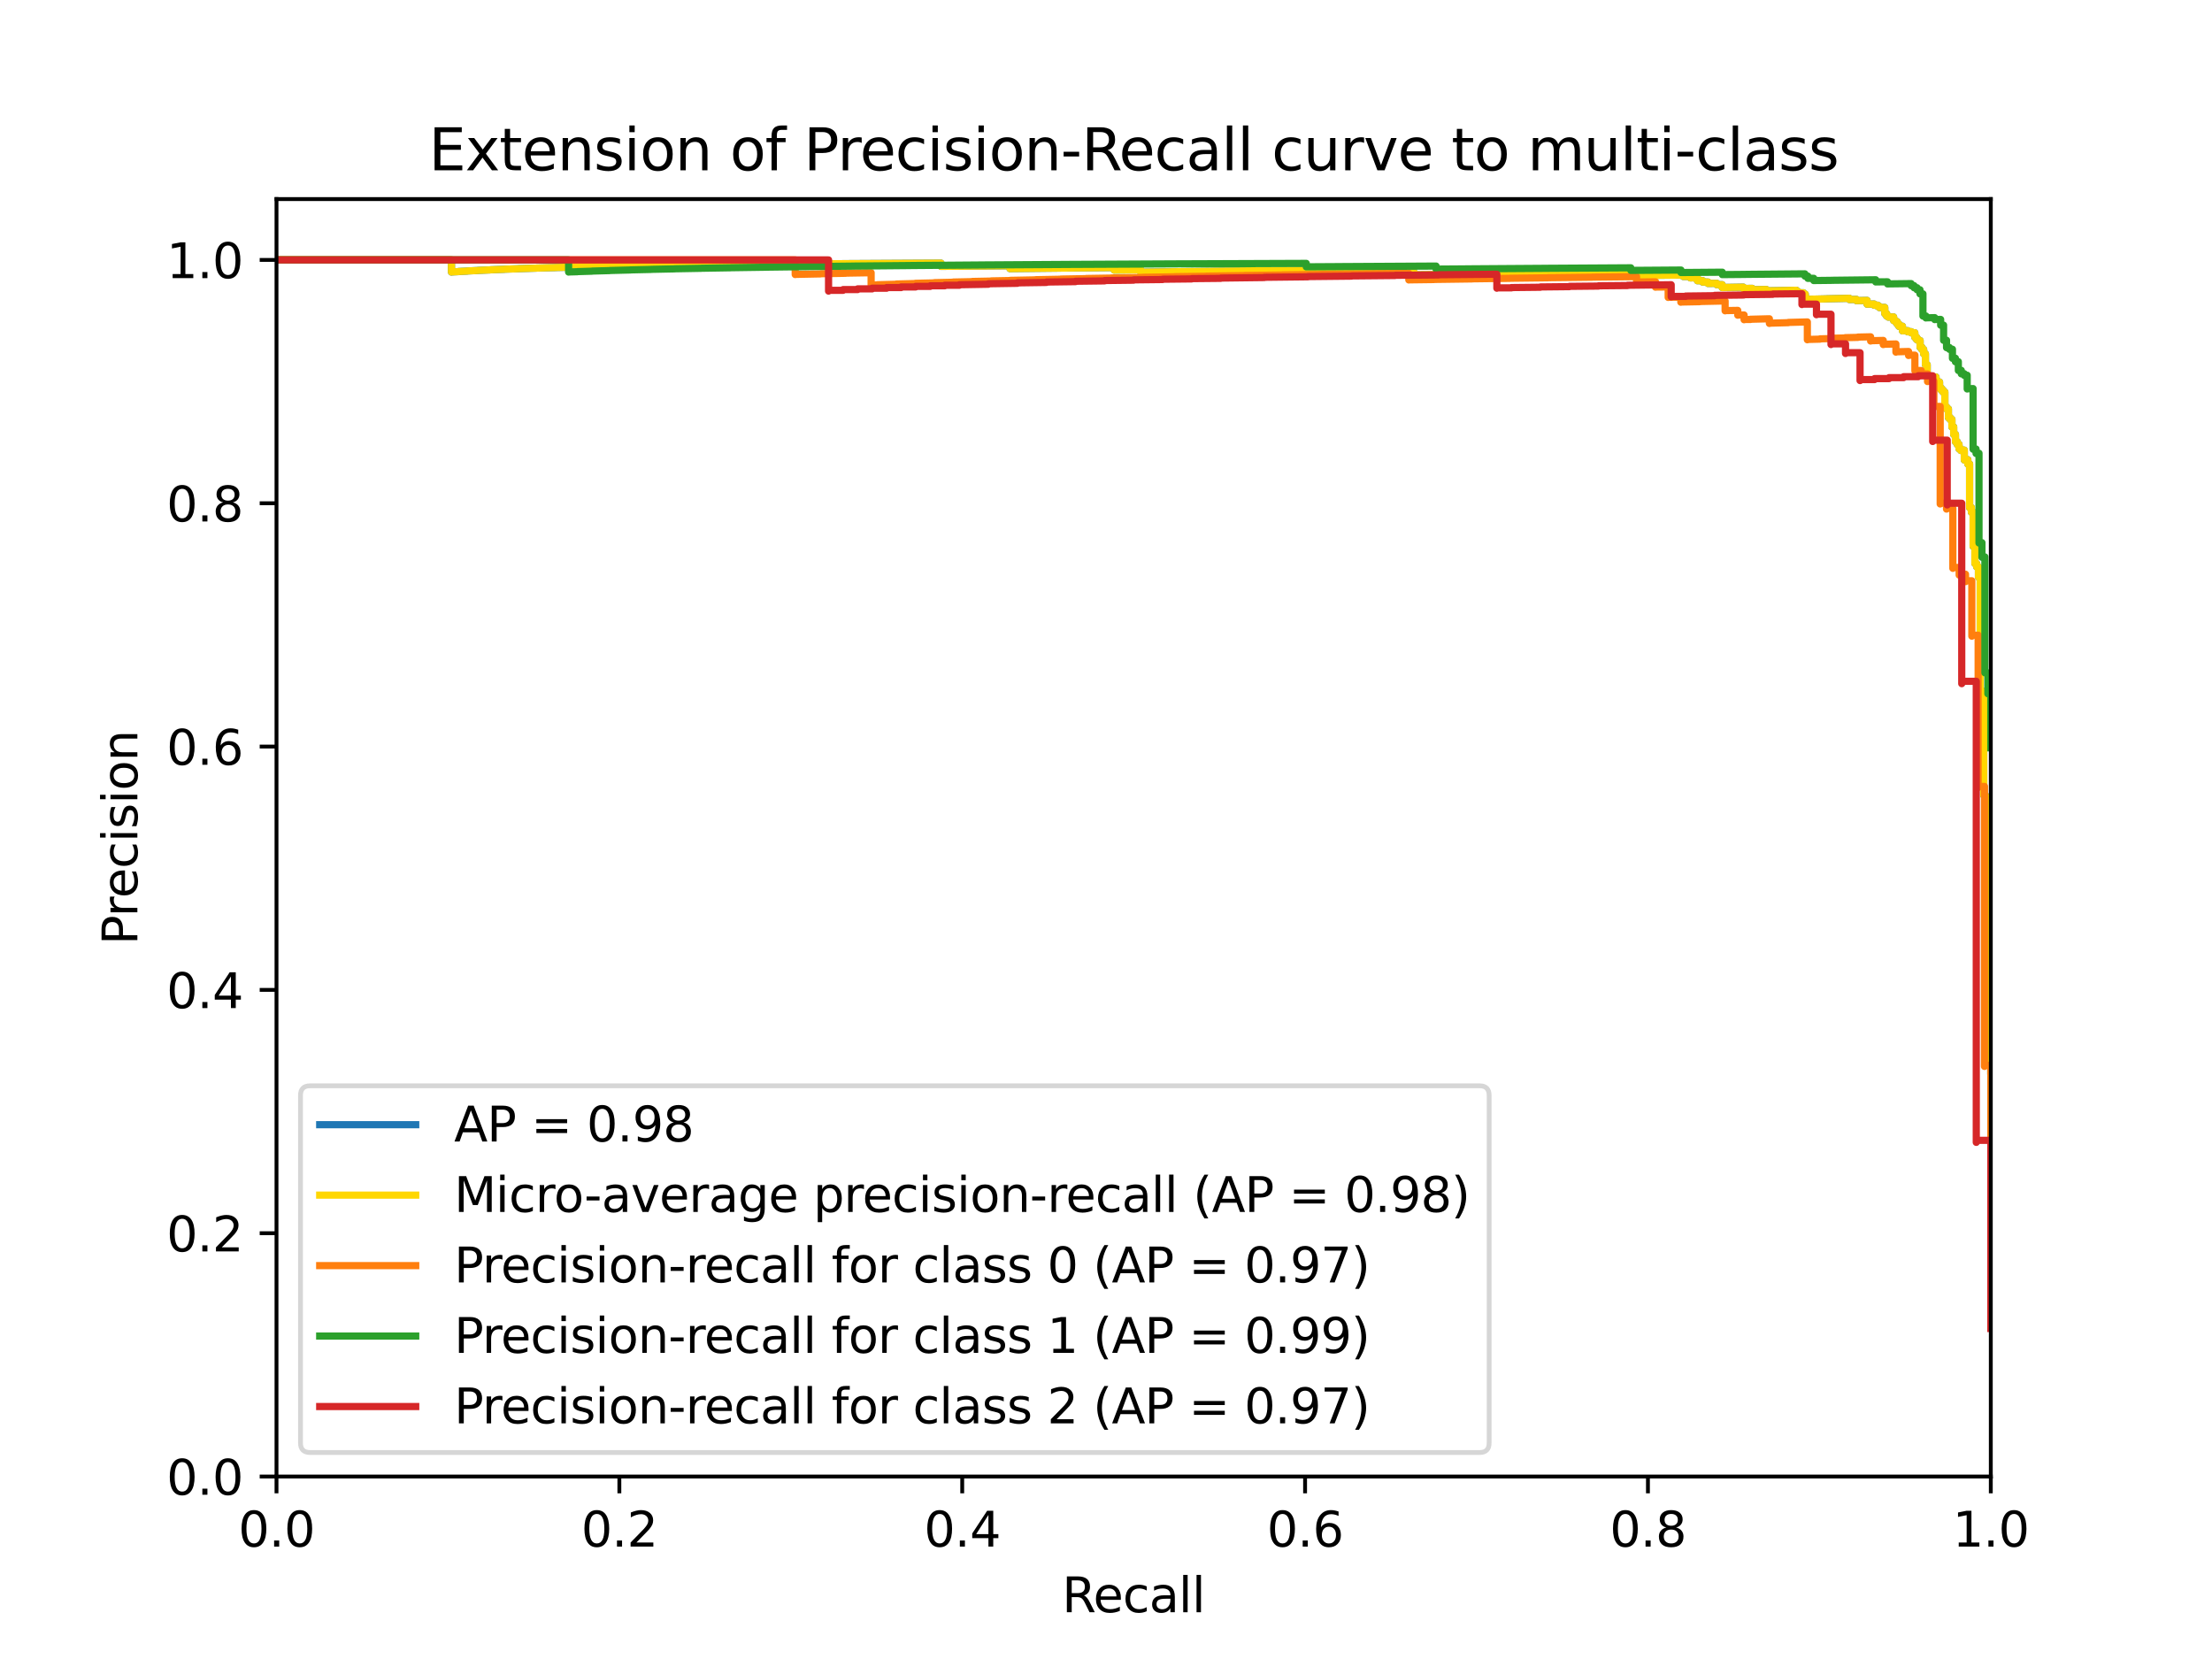 <?xml version="1.0" encoding="utf-8" standalone="no"?>
<!DOCTYPE svg PUBLIC "-//W3C//DTD SVG 1.1//EN"
  "http://www.w3.org/Graphics/SVG/1.1/DTD/svg11.dtd">
<svg xmlns:xlink="http://www.w3.org/1999/xlink" width="460.8pt" height="345.6pt" viewBox="0 0 460.8 345.6" xmlns="http://www.w3.org/2000/svg" version="1.1">
 <defs>
  <style type="text/css">*{stroke-linejoin: round; stroke-linecap: butt}</style>
 </defs>
 <g id="figure_1">
  <g id="patch_1">
   <path d="M 0 345.6 
L 460.8 345.6 
L 460.8 0 
L 0 0 
z
" style="fill: #ffffff"/>
  </g>
  <g id="axes_1">
   <g id="patch_2">
    <path d="M 57.6 307.584 
L 414.72 307.584 
L 414.72 41.472 
L 57.6 41.472 
z
" style="fill: #ffffff"/>
   </g>
   <g id="matplotlib.axis_1">
    <g id="xtick_1">
     <g id="line2d_1">
      <defs>
       <path id="mebcbae3fcf" d="M 0 0 
L 0 3.5 
" style="stroke: #000000; stroke-width: 0.8"/>
      </defs>
      <g>
       <use xlink:href="#mebcbae3fcf" x="57.6" y="307.584" style="stroke: #000000; stroke-width: 0.8"/>
      </g>
     </g>
     <g id="text_1">
      <!-- 0.0 -->
      <g transform="translate(49.648 322.182) scale(0.1 -0.1)">
       <defs>
        <path id="DejaVuSans-30" d="M 2034 4250 
Q 1547 4250 1301 3770 
Q 1056 3291 1056 2328 
Q 1056 1369 1301 889 
Q 1547 409 2034 409 
Q 2525 409 2770 889 
Q 3016 1369 3016 2328 
Q 3016 3291 2770 3770 
Q 2525 4250 2034 4250 
z
M 2034 4750 
Q 2819 4750 3233 4129 
Q 3647 3509 3647 2328 
Q 3647 1150 3233 529 
Q 2819 -91 2034 -91 
Q 1250 -91 836 529 
Q 422 1150 422 2328 
Q 422 3509 836 4129 
Q 1250 4750 2034 4750 
z
" transform="scale(0.016)"/>
        <path id="DejaVuSans-2e" d="M 684 794 
L 1344 794 
L 1344 0 
L 684 0 
L 684 794 
z
" transform="scale(0.016)"/>
       </defs>
       <use xlink:href="#DejaVuSans-30"/>
       <use xlink:href="#DejaVuSans-2e" x="63.623"/>
       <use xlink:href="#DejaVuSans-30" x="95.41"/>
      </g>
     </g>
    </g>
    <g id="xtick_2">
     <g id="line2d_2">
      <g>
       <use xlink:href="#mebcbae3fcf" x="129.024" y="307.584" style="stroke: #000000; stroke-width: 0.8"/>
      </g>
     </g>
     <g id="text_2">
      <!-- 0.2 -->
      <g transform="translate(121.072 322.182) scale(0.1 -0.1)">
       <defs>
        <path id="DejaVuSans-32" d="M 1228 531 
L 3431 531 
L 3431 0 
L 469 0 
L 469 531 
Q 828 903 1448 1529 
Q 2069 2156 2228 2338 
Q 2531 2678 2651 2914 
Q 2772 3150 2772 3378 
Q 2772 3750 2511 3984 
Q 2250 4219 1831 4219 
Q 1534 4219 1204 4116 
Q 875 4013 500 3803 
L 500 4441 
Q 881 4594 1212 4672 
Q 1544 4750 1819 4750 
Q 2544 4750 2975 4387 
Q 3406 4025 3406 3419 
Q 3406 3131 3298 2873 
Q 3191 2616 2906 2266 
Q 2828 2175 2409 1742 
Q 1991 1309 1228 531 
z
" transform="scale(0.016)"/>
       </defs>
       <use xlink:href="#DejaVuSans-30"/>
       <use xlink:href="#DejaVuSans-2e" x="63.623"/>
       <use xlink:href="#DejaVuSans-32" x="95.41"/>
      </g>
     </g>
    </g>
    <g id="xtick_3">
     <g id="line2d_3">
      <g>
       <use xlink:href="#mebcbae3fcf" x="200.448" y="307.584" style="stroke: #000000; stroke-width: 0.8"/>
      </g>
     </g>
     <g id="text_3">
      <!-- 0.4 -->
      <g transform="translate(192.496 322.182) scale(0.1 -0.1)">
       <defs>
        <path id="DejaVuSans-34" d="M 2419 4116 
L 825 1625 
L 2419 1625 
L 2419 4116 
z
M 2253 4666 
L 3047 4666 
L 3047 1625 
L 3713 1625 
L 3713 1100 
L 3047 1100 
L 3047 0 
L 2419 0 
L 2419 1100 
L 313 1100 
L 313 1709 
L 2253 4666 
z
" transform="scale(0.016)"/>
       </defs>
       <use xlink:href="#DejaVuSans-30"/>
       <use xlink:href="#DejaVuSans-2e" x="63.623"/>
       <use xlink:href="#DejaVuSans-34" x="95.41"/>
      </g>
     </g>
    </g>
    <g id="xtick_4">
     <g id="line2d_4">
      <g>
       <use xlink:href="#mebcbae3fcf" x="271.872" y="307.584" style="stroke: #000000; stroke-width: 0.8"/>
      </g>
     </g>
     <g id="text_4">
      <!-- 0.6 -->
      <g transform="translate(263.92 322.182) scale(0.1 -0.1)">
       <defs>
        <path id="DejaVuSans-36" d="M 2113 2584 
Q 1688 2584 1439 2293 
Q 1191 2003 1191 1497 
Q 1191 994 1439 701 
Q 1688 409 2113 409 
Q 2538 409 2786 701 
Q 3034 994 3034 1497 
Q 3034 2003 2786 2293 
Q 2538 2584 2113 2584 
z
M 3366 4563 
L 3366 3988 
Q 3128 4100 2886 4159 
Q 2644 4219 2406 4219 
Q 1781 4219 1451 3797 
Q 1122 3375 1075 2522 
Q 1259 2794 1537 2939 
Q 1816 3084 2150 3084 
Q 2853 3084 3261 2657 
Q 3669 2231 3669 1497 
Q 3669 778 3244 343 
Q 2819 -91 2113 -91 
Q 1303 -91 875 529 
Q 447 1150 447 2328 
Q 447 3434 972 4092 
Q 1497 4750 2381 4750 
Q 2619 4750 2861 4703 
Q 3103 4656 3366 4563 
z
" transform="scale(0.016)"/>
       </defs>
       <use xlink:href="#DejaVuSans-30"/>
       <use xlink:href="#DejaVuSans-2e" x="63.623"/>
       <use xlink:href="#DejaVuSans-36" x="95.41"/>
      </g>
     </g>
    </g>
    <g id="xtick_5">
     <g id="line2d_5">
      <g>
       <use xlink:href="#mebcbae3fcf" x="343.296" y="307.584" style="stroke: #000000; stroke-width: 0.8"/>
      </g>
     </g>
     <g id="text_5">
      <!-- 0.8 -->
      <g transform="translate(335.344 322.182) scale(0.1 -0.1)">
       <defs>
        <path id="DejaVuSans-38" d="M 2034 2216 
Q 1584 2216 1326 1975 
Q 1069 1734 1069 1313 
Q 1069 891 1326 650 
Q 1584 409 2034 409 
Q 2484 409 2743 651 
Q 3003 894 3003 1313 
Q 3003 1734 2745 1975 
Q 2488 2216 2034 2216 
z
M 1403 2484 
Q 997 2584 770 2862 
Q 544 3141 544 3541 
Q 544 4100 942 4425 
Q 1341 4750 2034 4750 
Q 2731 4750 3128 4425 
Q 3525 4100 3525 3541 
Q 3525 3141 3298 2862 
Q 3072 2584 2669 2484 
Q 3125 2378 3379 2068 
Q 3634 1759 3634 1313 
Q 3634 634 3220 271 
Q 2806 -91 2034 -91 
Q 1263 -91 848 271 
Q 434 634 434 1313 
Q 434 1759 690 2068 
Q 947 2378 1403 2484 
z
M 1172 3481 
Q 1172 3119 1398 2916 
Q 1625 2713 2034 2713 
Q 2441 2713 2670 2916 
Q 2900 3119 2900 3481 
Q 2900 3844 2670 4047 
Q 2441 4250 2034 4250 
Q 1625 4250 1398 4047 
Q 1172 3844 1172 3481 
z
" transform="scale(0.016)"/>
       </defs>
       <use xlink:href="#DejaVuSans-30"/>
       <use xlink:href="#DejaVuSans-2e" x="63.623"/>
       <use xlink:href="#DejaVuSans-38" x="95.41"/>
      </g>
     </g>
    </g>
    <g id="xtick_6">
     <g id="line2d_6">
      <g>
       <use xlink:href="#mebcbae3fcf" x="414.72" y="307.584" style="stroke: #000000; stroke-width: 0.8"/>
      </g>
     </g>
     <g id="text_6">
      <!-- 1.0 -->
      <g transform="translate(406.768 322.182) scale(0.1 -0.1)">
       <defs>
        <path id="DejaVuSans-31" d="M 794 531 
L 1825 531 
L 1825 4091 
L 703 3866 
L 703 4441 
L 1819 4666 
L 2450 4666 
L 2450 531 
L 3481 531 
L 3481 0 
L 794 0 
L 794 531 
z
" transform="scale(0.016)"/>
       </defs>
       <use xlink:href="#DejaVuSans-31"/>
       <use xlink:href="#DejaVuSans-2e" x="63.623"/>
       <use xlink:href="#DejaVuSans-30" x="95.41"/>
      </g>
     </g>
    </g>
    <g id="text_7">
     <!-- Recall -->
     <g transform="translate(221.243 335.861) scale(0.1 -0.1)">
      <defs>
       <path id="DejaVuSans-52" d="M 2841 2188 
Q 3044 2119 3236 1894 
Q 3428 1669 3622 1275 
L 4263 0 
L 3584 0 
L 2988 1197 
Q 2756 1666 2539 1819 
Q 2322 1972 1947 1972 
L 1259 1972 
L 1259 0 
L 628 0 
L 628 4666 
L 2053 4666 
Q 2853 4666 3247 4331 
Q 3641 3997 3641 3322 
Q 3641 2881 3436 2590 
Q 3231 2300 2841 2188 
z
M 1259 4147 
L 1259 2491 
L 2053 2491 
Q 2509 2491 2742 2702 
Q 2975 2913 2975 3322 
Q 2975 3731 2742 3939 
Q 2509 4147 2053 4147 
L 1259 4147 
z
" transform="scale(0.016)"/>
       <path id="DejaVuSans-65" d="M 3597 1894 
L 3597 1613 
L 953 1613 
Q 991 1019 1311 708 
Q 1631 397 2203 397 
Q 2534 397 2845 478 
Q 3156 559 3463 722 
L 3463 178 
Q 3153 47 2828 -22 
Q 2503 -91 2169 -91 
Q 1331 -91 842 396 
Q 353 884 353 1716 
Q 353 2575 817 3079 
Q 1281 3584 2069 3584 
Q 2775 3584 3186 3129 
Q 3597 2675 3597 1894 
z
M 3022 2063 
Q 3016 2534 2758 2815 
Q 2500 3097 2075 3097 
Q 1594 3097 1305 2825 
Q 1016 2553 972 2059 
L 3022 2063 
z
" transform="scale(0.016)"/>
       <path id="DejaVuSans-63" d="M 3122 3366 
L 3122 2828 
Q 2878 2963 2633 3030 
Q 2388 3097 2138 3097 
Q 1578 3097 1268 2742 
Q 959 2388 959 1747 
Q 959 1106 1268 751 
Q 1578 397 2138 397 
Q 2388 397 2633 464 
Q 2878 531 3122 666 
L 3122 134 
Q 2881 22 2623 -34 
Q 2366 -91 2075 -91 
Q 1284 -91 818 406 
Q 353 903 353 1747 
Q 353 2603 823 3093 
Q 1294 3584 2113 3584 
Q 2378 3584 2631 3529 
Q 2884 3475 3122 3366 
z
" transform="scale(0.016)"/>
       <path id="DejaVuSans-61" d="M 2194 1759 
Q 1497 1759 1228 1600 
Q 959 1441 959 1056 
Q 959 750 1161 570 
Q 1363 391 1709 391 
Q 2188 391 2477 730 
Q 2766 1069 2766 1631 
L 2766 1759 
L 2194 1759 
z
M 3341 1997 
L 3341 0 
L 2766 0 
L 2766 531 
Q 2569 213 2275 61 
Q 1981 -91 1556 -91 
Q 1019 -91 701 211 
Q 384 513 384 1019 
Q 384 1609 779 1909 
Q 1175 2209 1959 2209 
L 2766 2209 
L 2766 2266 
Q 2766 2663 2505 2880 
Q 2244 3097 1772 3097 
Q 1472 3097 1187 3025 
Q 903 2953 641 2809 
L 641 3341 
Q 956 3463 1253 3523 
Q 1550 3584 1831 3584 
Q 2591 3584 2966 3190 
Q 3341 2797 3341 1997 
z
" transform="scale(0.016)"/>
       <path id="DejaVuSans-6c" d="M 603 4863 
L 1178 4863 
L 1178 0 
L 603 0 
L 603 4863 
z
" transform="scale(0.016)"/>
      </defs>
      <use xlink:href="#DejaVuSans-52"/>
      <use xlink:href="#DejaVuSans-65" x="64.982"/>
      <use xlink:href="#DejaVuSans-63" x="126.506"/>
      <use xlink:href="#DejaVuSans-61" x="181.486"/>
      <use xlink:href="#DejaVuSans-6c" x="242.766"/>
      <use xlink:href="#DejaVuSans-6c" x="270.549"/>
     </g>
    </g>
   </g>
   <g id="matplotlib.axis_2">
    <g id="ytick_1">
     <g id="line2d_7">
      <defs>
       <path id="me450249bca" d="M 0 0 
L -3.5 0 
" style="stroke: #000000; stroke-width: 0.8"/>
      </defs>
      <g>
       <use xlink:href="#me450249bca" x="57.6" y="307.584" style="stroke: #000000; stroke-width: 0.8"/>
      </g>
     </g>
     <g id="text_8">
      <!-- 0.0 -->
      <g transform="translate(34.697 311.383) scale(0.1 -0.1)">
       <use xlink:href="#DejaVuSans-30"/>
       <use xlink:href="#DejaVuSans-2e" x="63.623"/>
       <use xlink:href="#DejaVuSans-30" x="95.41"/>
      </g>
     </g>
    </g>
    <g id="ytick_2">
     <g id="line2d_8">
      <g>
       <use xlink:href="#me450249bca" x="57.6" y="256.896" style="stroke: #000000; stroke-width: 0.8"/>
      </g>
     </g>
     <g id="text_9">
      <!-- 0.2 -->
      <g transform="translate(34.697 260.695) scale(0.1 -0.1)">
       <use xlink:href="#DejaVuSans-30"/>
       <use xlink:href="#DejaVuSans-2e" x="63.623"/>
       <use xlink:href="#DejaVuSans-32" x="95.41"/>
      </g>
     </g>
    </g>
    <g id="ytick_3">
     <g id="line2d_9">
      <g>
       <use xlink:href="#me450249bca" x="57.6" y="206.208" style="stroke: #000000; stroke-width: 0.8"/>
      </g>
     </g>
     <g id="text_10">
      <!-- 0.4 -->
      <g transform="translate(34.697 210.007) scale(0.1 -0.1)">
       <use xlink:href="#DejaVuSans-30"/>
       <use xlink:href="#DejaVuSans-2e" x="63.623"/>
       <use xlink:href="#DejaVuSans-34" x="95.41"/>
      </g>
     </g>
    </g>
    <g id="ytick_4">
     <g id="line2d_10">
      <g>
       <use xlink:href="#me450249bca" x="57.6" y="155.52" style="stroke: #000000; stroke-width: 0.8"/>
      </g>
     </g>
     <g id="text_11">
      <!-- 0.6 -->
      <g transform="translate(34.697 159.319) scale(0.1 -0.1)">
       <use xlink:href="#DejaVuSans-30"/>
       <use xlink:href="#DejaVuSans-2e" x="63.623"/>
       <use xlink:href="#DejaVuSans-36" x="95.41"/>
      </g>
     </g>
    </g>
    <g id="ytick_5">
     <g id="line2d_11">
      <g>
       <use xlink:href="#me450249bca" x="57.6" y="104.832" style="stroke: #000000; stroke-width: 0.8"/>
      </g>
     </g>
     <g id="text_12">
      <!-- 0.8 -->
      <g transform="translate(34.697 108.631) scale(0.1 -0.1)">
       <use xlink:href="#DejaVuSans-30"/>
       <use xlink:href="#DejaVuSans-2e" x="63.623"/>
       <use xlink:href="#DejaVuSans-38" x="95.41"/>
      </g>
     </g>
    </g>
    <g id="ytick_6">
     <g id="line2d_12">
      <g>
       <use xlink:href="#me450249bca" x="57.6" y="54.144" style="stroke: #000000; stroke-width: 0.8"/>
      </g>
     </g>
     <g id="text_13">
      <!-- 1.0 -->
      <g transform="translate(34.697 57.943) scale(0.1 -0.1)">
       <use xlink:href="#DejaVuSans-31"/>
       <use xlink:href="#DejaVuSans-2e" x="63.623"/>
       <use xlink:href="#DejaVuSans-30" x="95.41"/>
      </g>
     </g>
    </g>
    <g id="text_14">
     <!-- Precision -->
     <g transform="translate(28.617 196.835) rotate(-90) scale(0.1 -0.1)">
      <defs>
       <path id="DejaVuSans-50" d="M 1259 4147 
L 1259 2394 
L 2053 2394 
Q 2494 2394 2734 2622 
Q 2975 2850 2975 3272 
Q 2975 3691 2734 3919 
Q 2494 4147 2053 4147 
L 1259 4147 
z
M 628 4666 
L 2053 4666 
Q 2838 4666 3239 4311 
Q 3641 3956 3641 3272 
Q 3641 2581 3239 2228 
Q 2838 1875 2053 1875 
L 1259 1875 
L 1259 0 
L 628 0 
L 628 4666 
z
" transform="scale(0.016)"/>
       <path id="DejaVuSans-72" d="M 2631 2963 
Q 2534 3019 2420 3045 
Q 2306 3072 2169 3072 
Q 1681 3072 1420 2755 
Q 1159 2438 1159 1844 
L 1159 0 
L 581 0 
L 581 3500 
L 1159 3500 
L 1159 2956 
Q 1341 3275 1631 3429 
Q 1922 3584 2338 3584 
Q 2397 3584 2469 3576 
Q 2541 3569 2628 3553 
L 2631 2963 
z
" transform="scale(0.016)"/>
       <path id="DejaVuSans-69" d="M 603 3500 
L 1178 3500 
L 1178 0 
L 603 0 
L 603 3500 
z
M 603 4863 
L 1178 4863 
L 1178 4134 
L 603 4134 
L 603 4863 
z
" transform="scale(0.016)"/>
       <path id="DejaVuSans-73" d="M 2834 3397 
L 2834 2853 
Q 2591 2978 2328 3040 
Q 2066 3103 1784 3103 
Q 1356 3103 1142 2972 
Q 928 2841 928 2578 
Q 928 2378 1081 2264 
Q 1234 2150 1697 2047 
L 1894 2003 
Q 2506 1872 2764 1633 
Q 3022 1394 3022 966 
Q 3022 478 2636 193 
Q 2250 -91 1575 -91 
Q 1294 -91 989 -36 
Q 684 19 347 128 
L 347 722 
Q 666 556 975 473 
Q 1284 391 1588 391 
Q 1994 391 2212 530 
Q 2431 669 2431 922 
Q 2431 1156 2273 1281 
Q 2116 1406 1581 1522 
L 1381 1569 
Q 847 1681 609 1914 
Q 372 2147 372 2553 
Q 372 3047 722 3315 
Q 1072 3584 1716 3584 
Q 2034 3584 2315 3537 
Q 2597 3491 2834 3397 
z
" transform="scale(0.016)"/>
       <path id="DejaVuSans-6f" d="M 1959 3097 
Q 1497 3097 1228 2736 
Q 959 2375 959 1747 
Q 959 1119 1226 758 
Q 1494 397 1959 397 
Q 2419 397 2687 759 
Q 2956 1122 2956 1747 
Q 2956 2369 2687 2733 
Q 2419 3097 1959 3097 
z
M 1959 3584 
Q 2709 3584 3137 3096 
Q 3566 2609 3566 1747 
Q 3566 888 3137 398 
Q 2709 -91 1959 -91 
Q 1206 -91 779 398 
Q 353 888 353 1747 
Q 353 2609 779 3096 
Q 1206 3584 1959 3584 
z
" transform="scale(0.016)"/>
       <path id="DejaVuSans-6e" d="M 3513 2113 
L 3513 0 
L 2938 0 
L 2938 2094 
Q 2938 2591 2744 2837 
Q 2550 3084 2163 3084 
Q 1697 3084 1428 2787 
Q 1159 2491 1159 1978 
L 1159 0 
L 581 0 
L 581 3500 
L 1159 3500 
L 1159 2956 
Q 1366 3272 1645 3428 
Q 1925 3584 2291 3584 
Q 2894 3584 3203 3211 
Q 3513 2838 3513 2113 
z
" transform="scale(0.016)"/>
      </defs>
      <use xlink:href="#DejaVuSans-50"/>
      <use xlink:href="#DejaVuSans-72" x="58.553"/>
      <use xlink:href="#DejaVuSans-65" x="97.416"/>
      <use xlink:href="#DejaVuSans-63" x="158.939"/>
      <use xlink:href="#DejaVuSans-69" x="213.92"/>
      <use xlink:href="#DejaVuSans-73" x="241.703"/>
      <use xlink:href="#DejaVuSans-69" x="293.803"/>
      <use xlink:href="#DejaVuSans-6f" x="321.586"/>
      <use xlink:href="#DejaVuSans-6e" x="382.768"/>
     </g>
    </g>
   </g>
   <g id="line2d_13">
    <path d="M 414.72 223.104 
L 414.72 203.724 
L 414.352 203.724 
L 414.352 203.655 
L 414.352 191.688 
L 413.984 191.688 
L 413.984 191.589 
L 413.984 180.799 
L 413.616 180.799 
L 413.616 180.733 
L 413.616 165.675 
L 413.247 165.675 
L 413.247 165.575 
L 413.247 145.019 
L 412.879 145.019 
L 412.879 144.971 
L 412.879 143.883 
L 412.511 143.883 
L 412.511 143.833 
L 412.511 120.225 
L 412.143 120.225 
L 412.143 120.132 
L 412.143 118.094 
L 411.775 118.094 
L 411.775 117.997 
L 411.775 117.405 
L 411.407 117.405 
L 411.407 117.306 
L 411.407 113.824 
L 411.038 113.824 
L 411.038 113.718 
L 411.038 106.674 
L 410.67 106.674 
L 410.67 106.717 
L 410.67 105.716 
L 410.302 105.716 
L 410.302 105.759 
L 410.302 96.641 
L 409.934 96.641 
L 409.934 96.678 
L 409.934 95.757 
L 409.198 95.793 
L 409.198 95.83 
L 409.198 93.772 
L 408.461 93.807 
L 408.461 93.842 
L 408.461 93.463 
L 408.093 93.463 
L 408.093 93.498 
L 408.093 92.544 
L 407.725 92.544 
L 407.725 92.578 
L 407.725 92.001 
L 407.357 92.001 
L 407.357 92.035 
L 407.357 90.48 
L 406.989 90.48 
L 406.989 90.513 
L 406.989 88.934 
L 406.62 88.934 
L 406.62 88.966 
L 406.62 87.363 
L 406.252 87.363 
L 406.252 87.393 
L 406.252 86.989 
L 405.884 86.989 
L 405.884 87.019 
L 405.884 85.177 
L 405.516 85.177 
L 405.516 85.206 
L 405.516 84.793 
L 405.148 84.793 
L 405.148 84.821 
L 405.148 81.666 
L 404.78 81.666 
L 404.78 81.692 
L 404.78 81.264 
L 404.411 81.264 
L 404.411 81.29 
L 404.411 80.86 
L 404.043 80.86 
L 404.043 80.885 
L 404.043 79.585 
L 403.675 79.585 
L 403.675 79.609 
L 403.675 79.391 
L 403.307 79.391 
L 403.307 79.415 
L 403.307 78.537 
L 402.202 78.584 
L 402.202 78.607 
L 402.202 78.386 
L 401.834 78.386 
L 401.834 78.41 
L 401.834 78.188 
L 401.466 78.188 
L 401.466 78.211 
L 401.466 75.967 
L 401.098 75.967 
L 401.098 75.988 
L 401.098 73.697 
L 400.73 73.697 
L 400.73 73.717 
L 400.73 72.787 
L 400.362 72.787 
L 400.362 72.805 
L 400.362 72.337 
L 399.993 72.337 
L 399.993 72.355 
L 399.993 70.938 
L 399.625 70.938 
L 399.625 70.955 
L 399.625 70.717 
L 399.257 70.717 
L 399.257 70.734 
L 399.257 70.256 
L 398.889 70.256 
L 398.889 70.272 
L 398.889 69.309 
L 398.153 69.325 
L 398.153 69.34 
L 398.153 69.098 
L 397.416 69.113 
L 397.416 69.128 
L 397.416 68.885 
L 396.312 68.915 
L 396.312 68.93 
L 396.312 67.949 
L 395.575 67.963 
L 395.575 67.977 
L 395.575 67.483 
L 395.207 67.483 
L 395.207 67.497 
L 395.207 67 
L 394.839 67 
L 394.839 67.013 
L 394.839 66.763 
L 394.471 66.763 
L 394.471 66.777 
L 394.471 66.024 
L 393.366 66.049 
L 393.366 66.061 
L 393.366 65.809 
L 392.998 65.809 
L 392.998 65.821 
L 392.998 65.313 
L 392.63 65.313 
L 392.63 65.325 
L 392.63 64.046 
L 391.526 64.067 
L 391.526 64.078 
L 391.526 63.819 
L 391.157 63.819 
L 391.157 63.83 
L 391.157 63.571 
L 390.421 63.581 
L 390.421 63.591 
L 390.421 63.331 
L 388.948 63.36 
L 388.948 63.37 
L 388.948 62.583 
L 386.739 62.628 
L 386.739 62.638 
L 386.739 62.373 
L 385.267 62.399 
L 385.267 62.408 
L 385.267 62.142 
L 380.481 62.247 
L 380.481 62.256 
L 376.063 62.356 
L 376.063 62.365 
L 376.063 61.263 
L 375.695 61.263 
L 375.695 61.271 
L 375.695 60.994 
L 374.59 61.009 
L 374.59 61.017 
L 374.59 60.738 
L 374.222 60.738 
L 374.222 60.745 
L 374.222 60.466 
L 368.331 60.575 
L 368.331 60.582 
L 367.963 60.582 
L 367.963 60.59 
L 367.963 60.304 
L 365.018 60.354 
L 365.018 60.362 
L 365.018 60.072 
L 363.177 60.1 
L 363.177 60.107 
L 363.177 59.816 
L 358.759 59.89 
L 358.759 59.897 
L 358.759 59.304 
L 357.654 59.316 
L 357.654 59.322 
L 357.654 59.024 
L 355.814 59.047 
L 355.814 59.053 
L 355.814 58.752 
L 354.709 58.763 
L 354.709 58.769 
L 354.709 58.466 
L 353.605 58.476 
L 353.605 58.482 
L 353.605 57.871 
L 352.132 57.885 
L 352.132 57.889 
L 352.132 57.582 
L 350.659 57.594 
L 350.659 57.599 
L 350.659 57.288 
L 340.719 57.393 
L 340.719 57.397 
L 340.719 57.076 
L 330.042 57.185 
L 330.042 57.189 
L 330.042 56.855 
L 318.997 56.964 
L 318.997 56.968 
L 308.688 57.078 
L 308.688 57.082 
L 299.116 57.193 
L 299.116 57.197 
L 294.698 57.249 
L 294.698 57.254 
L 294.698 56.869 
L 290.28 56.916 
L 290.28 56.92 
L 290.28 56.527 
L 285.862 56.569 
L 285.862 56.573 
L 285.862 56.172 
L 273.713 56.281 
L 273.713 56.285 
L 262.668 56.395 
L 262.668 56.399 
L 252.727 56.508 
L 252.727 56.513 
L 243.891 56.619 
L 243.891 56.624 
L 237.633 56.704 
L 237.633 56.709 
L 237.633 56.2 
L 232.11 56.26 
L 232.11 56.265 
L 232.11 55.738 
L 220.329 55.849 
L 220.329 55.853 
L 210.388 55.959 
L 210.388 55.963 
L 210.388 55.36 
L 197.503 55.467 
L 197.503 55.471 
L 196.03 55.481 
L 196.03 55.485 
L 196.03 54.816 
L 176.149 54.926 
L 176.149 54.929 
L 161.054 55.04 
L 161.054 55.043 
L 149.273 55.154 
L 149.273 55.158 
L 140.069 55.265 
L 140.069 55.27 
L 132.337 55.38 
L 132.337 55.386 
L 126.079 55.492 
L 126.079 55.499 
L 120.556 55.609 
L 120.556 55.617 
L 115.77 55.728 
L 115.77 55.738 
L 111.72 55.845 
L 111.72 55.856 
L 108.039 55.967 
L 108.039 55.981 
L 105.093 56.079 
L 105.093 56.094 
L 102.148 56.204 
L 102.148 56.221 
L 99.571 56.329 
L 99.571 56.348 
L 97.362 56.448 
L 97.362 56.469 
L 95.521 56.558 
L 95.521 56.581 
L 94.048 56.653 
L 94.048 56.678 
L 94.048 54.144 
L 57.6 54.144 
L 57.6 54.144 
" clip-path="url(#pdd4b0b53d0)" style="fill: none; stroke: #1f77b4; stroke-width: 1.5; stroke-linecap: square"/>
   </g>
   <g id="line2d_14">
    <path d="M 414.72 223.104 
L 414.72 203.724 
L 414.352 203.724 
L 414.352 203.655 
L 414.352 191.688 
L 413.984 191.688 
L 413.984 191.589 
L 413.984 180.799 
L 413.616 180.799 
L 413.616 180.733 
L 413.616 165.675 
L 413.247 165.675 
L 413.247 165.575 
L 413.247 145.019 
L 412.879 145.019 
L 412.879 144.971 
L 412.879 143.883 
L 412.511 143.883 
L 412.511 143.833 
L 412.511 120.225 
L 412.143 120.225 
L 412.143 120.132 
L 412.143 118.094 
L 411.775 118.094 
L 411.775 117.997 
L 411.775 117.405 
L 411.407 117.405 
L 411.407 117.306 
L 411.407 113.824 
L 411.038 113.824 
L 411.038 113.718 
L 411.038 106.674 
L 410.67 106.674 
L 410.67 106.717 
L 410.67 105.716 
L 410.302 105.716 
L 410.302 105.759 
L 410.302 96.641 
L 409.934 96.641 
L 409.934 96.678 
L 409.934 95.757 
L 409.198 95.793 
L 409.198 95.83 
L 409.198 93.772 
L 408.461 93.807 
L 408.461 93.842 
L 408.461 93.463 
L 408.093 93.463 
L 408.093 93.498 
L 408.093 92.544 
L 407.725 92.544 
L 407.725 92.578 
L 407.725 92.001 
L 407.357 92.001 
L 407.357 92.035 
L 407.357 90.48 
L 406.989 90.48 
L 406.989 90.513 
L 406.989 88.934 
L 406.62 88.934 
L 406.62 88.966 
L 406.62 87.363 
L 406.252 87.363 
L 406.252 87.393 
L 406.252 86.989 
L 405.884 86.989 
L 405.884 87.019 
L 405.884 85.177 
L 405.516 85.177 
L 405.516 85.206 
L 405.516 84.793 
L 405.148 84.793 
L 405.148 84.821 
L 405.148 81.666 
L 404.78 81.666 
L 404.78 81.692 
L 404.78 81.264 
L 404.411 81.264 
L 404.411 81.29 
L 404.411 80.86 
L 404.043 80.86 
L 404.043 80.885 
L 404.043 79.585 
L 403.675 79.585 
L 403.675 79.609 
L 403.675 79.391 
L 403.307 79.391 
L 403.307 79.415 
L 403.307 78.537 
L 402.202 78.584 
L 402.202 78.607 
L 402.202 78.386 
L 401.834 78.386 
L 401.834 78.41 
L 401.834 78.188 
L 401.466 78.188 
L 401.466 78.211 
L 401.466 75.967 
L 401.098 75.967 
L 401.098 75.988 
L 401.098 73.697 
L 400.73 73.697 
L 400.73 73.717 
L 400.73 72.787 
L 400.362 72.787 
L 400.362 72.805 
L 400.362 72.337 
L 399.993 72.337 
L 399.993 72.355 
L 399.993 70.938 
L 399.625 70.938 
L 399.625 70.955 
L 399.625 70.717 
L 399.257 70.717 
L 399.257 70.734 
L 399.257 70.256 
L 398.889 70.256 
L 398.889 70.272 
L 398.889 69.309 
L 398.153 69.325 
L 398.153 69.34 
L 398.153 69.098 
L 397.416 69.113 
L 397.416 69.128 
L 397.416 68.885 
L 396.312 68.915 
L 396.312 68.93 
L 396.312 67.949 
L 395.575 67.963 
L 395.575 67.977 
L 395.575 67.483 
L 395.207 67.483 
L 395.207 67.497 
L 395.207 67 
L 394.839 67 
L 394.839 67.013 
L 394.839 66.763 
L 394.471 66.763 
L 394.471 66.777 
L 394.471 66.024 
L 393.366 66.049 
L 393.366 66.061 
L 393.366 65.809 
L 392.998 65.809 
L 392.998 65.821 
L 392.998 65.313 
L 392.63 65.313 
L 392.63 65.325 
L 392.63 64.046 
L 391.526 64.067 
L 391.526 64.078 
L 391.526 63.819 
L 391.157 63.819 
L 391.157 63.83 
L 391.157 63.571 
L 390.421 63.581 
L 390.421 63.591 
L 390.421 63.331 
L 388.948 63.36 
L 388.948 63.37 
L 388.948 62.583 
L 386.739 62.628 
L 386.739 62.638 
L 386.739 62.373 
L 385.267 62.399 
L 385.267 62.408 
L 385.267 62.142 
L 380.481 62.247 
L 380.481 62.256 
L 376.063 62.356 
L 376.063 62.365 
L 376.063 61.263 
L 375.695 61.263 
L 375.695 61.271 
L 375.695 60.994 
L 374.59 61.009 
L 374.59 61.017 
L 374.59 60.738 
L 374.222 60.738 
L 374.222 60.745 
L 374.222 60.466 
L 368.331 60.575 
L 368.331 60.582 
L 367.963 60.582 
L 367.963 60.59 
L 367.963 60.304 
L 365.018 60.354 
L 365.018 60.362 
L 365.018 60.072 
L 363.177 60.1 
L 363.177 60.107 
L 363.177 59.816 
L 358.759 59.89 
L 358.759 59.897 
L 358.759 59.304 
L 357.654 59.316 
L 357.654 59.322 
L 357.654 59.024 
L 355.814 59.047 
L 355.814 59.053 
L 355.814 58.752 
L 354.709 58.763 
L 354.709 58.769 
L 354.709 58.466 
L 353.605 58.476 
L 353.605 58.482 
L 353.605 57.871 
L 352.132 57.885 
L 352.132 57.889 
L 352.132 57.582 
L 350.659 57.594 
L 350.659 57.599 
L 350.659 57.288 
L 340.719 57.393 
L 340.719 57.397 
L 340.719 57.076 
L 330.042 57.185 
L 330.042 57.189 
L 330.042 56.855 
L 318.997 56.964 
L 318.997 56.968 
L 308.688 57.078 
L 308.688 57.082 
L 299.116 57.193 
L 299.116 57.197 
L 294.698 57.249 
L 294.698 57.254 
L 294.698 56.869 
L 290.28 56.916 
L 290.28 56.92 
L 290.28 56.527 
L 285.862 56.569 
L 285.862 56.573 
L 285.862 56.172 
L 273.713 56.281 
L 273.713 56.285 
L 262.668 56.395 
L 262.668 56.399 
L 252.727 56.508 
L 252.727 56.513 
L 243.891 56.619 
L 243.891 56.624 
L 237.633 56.704 
L 237.633 56.709 
L 237.633 56.2 
L 232.11 56.26 
L 232.11 56.265 
L 232.11 55.738 
L 220.329 55.849 
L 220.329 55.853 
L 210.388 55.959 
L 210.388 55.963 
L 210.388 55.36 
L 197.503 55.467 
L 197.503 55.471 
L 196.03 55.481 
L 196.03 55.485 
L 196.03 54.816 
L 176.149 54.926 
L 176.149 54.929 
L 161.054 55.04 
L 161.054 55.043 
L 149.273 55.154 
L 149.273 55.158 
L 140.069 55.265 
L 140.069 55.27 
L 132.337 55.38 
L 132.337 55.386 
L 126.079 55.492 
L 126.079 55.499 
L 120.556 55.609 
L 120.556 55.617 
L 115.77 55.728 
L 115.77 55.738 
L 111.72 55.845 
L 111.72 55.856 
L 108.039 55.967 
L 108.039 55.981 
L 105.093 56.079 
L 105.093 56.094 
L 102.148 56.204 
L 102.148 56.221 
L 99.571 56.329 
L 99.571 56.348 
L 97.362 56.448 
L 97.362 56.469 
L 95.521 56.558 
L 95.521 56.581 
L 94.048 56.653 
L 94.048 56.678 
L 94.048 54.144 
L 57.6 54.144 
L 57.6 54.144 
" clip-path="url(#pdd4b0b53d0)" style="fill: none; stroke: #ffd700; stroke-width: 1.5; stroke-linecap: square"/>
   </g>
   <g id="line2d_15">
    <path d="M 414.72 236.778 
L 414.72 221.945 
L 413.402 221.945 
L 413.402 222.155 
L 413.402 163.826 
L 412.084 163.826 
L 412.084 164.057 
L 412.084 132.326 
L 410.767 132.326 
L 410.767 132.528 
L 410.767 120.985 
L 409.449 120.985 
L 409.449 121.169 
L 409.449 119.616 
L 408.131 119.616 
L 408.131 119.798 
L 408.131 118.216 
L 406.813 118.216 
L 406.813 118.396 
L 406.813 105.898 
L 405.495 105.898 
L 405.495 106.053 
L 405.495 104.832 
L 404.178 104.832 
L 404.178 104.986 
L 404.178 84.659 
L 402.86 84.659 
L 402.86 84.761 
L 402.86 79.401 
L 401.542 79.401 
L 401.542 79.488 
L 401.542 77.904 
L 400.224 77.904 
L 400.224 77.987 
L 400.224 77.184 
L 398.907 77.184 
L 398.907 77.265 
L 398.907 73.986 
L 397.589 73.986 
L 397.589 74.057 
L 397.589 73.22 
L 394.953 73.289 
L 394.953 73.358 
L 394.953 71.654 
L 392.318 71.718 
L 392.318 71.783 
L 392.318 70.916 
L 389.682 70.978 
L 389.682 71.04 
L 389.682 70.161 
L 387.046 70.22 
L 387.046 70.281 
L 384.411 70.341 
L 384.411 70.402 
L 381.775 70.464 
L 381.775 70.526 
L 379.14 70.589 
L 379.14 70.652 
L 376.504 70.715 
L 376.504 70.779 
L 376.504 67.064 
L 372.551 67.167 
L 372.551 67.218 
L 368.597 67.323 
L 368.597 67.376 
L 368.597 66.407 
L 364.644 66.507 
L 364.644 66.557 
L 363.326 66.557 
L 363.326 66.608 
L 363.326 65.617 
L 362.009 65.617 
L 362.009 65.664 
L 362.009 64.66 
L 359.373 64.704 
L 359.373 64.748 
L 359.373 62.699 
L 354.102 62.809 
L 354.102 62.846 
L 350.148 62.921 
L 350.148 62.959 
L 350.148 61.891 
L 347.513 61.925 
L 347.513 61.959 
L 347.513 59.776 
L 344.877 59.801 
L 344.877 59.827 
L 344.877 58.71 
L 340.924 58.752 
L 340.924 58.773 
L 340.924 57.632 
L 331.699 57.73 
L 331.699 57.747 
L 322.475 57.853 
L 322.475 57.871 
L 314.568 57.965 
L 314.568 57.984 
L 306.662 58.083 
L 306.662 58.104 
L 298.755 58.21 
L 298.755 58.232 
L 293.484 58.299 
L 293.484 58.322 
L 293.484 56.944 
L 284.259 57.04 
L 284.259 57.057 
L 275.035 57.161 
L 275.035 57.179 
L 267.128 57.273 
L 267.128 57.292 
L 259.221 57.393 
L 259.221 57.414 
L 251.315 57.523 
L 251.315 57.546 
L 244.726 57.64 
L 244.726 57.664 
L 238.137 57.765 
L 238.137 57.791 
L 231.548 57.899 
L 231.548 57.927 
L 226.277 58.013 
L 226.277 58.043 
L 221.005 58.135 
L 221.005 58.167 
L 215.734 58.265 
L 215.734 58.299 
L 210.463 58.403 
L 210.463 58.44 
L 206.51 58.514 
L 206.51 58.552 
L 202.556 58.63 
L 202.556 58.67 
L 198.603 58.752 
L 198.603 58.794 
L 194.65 58.881 
L 194.65 58.926 
L 190.696 59.018 
L 190.696 59.065 
L 186.743 59.163 
L 186.743 59.213 
L 182.79 59.316 
L 182.79 59.37 
L 181.472 59.37 
L 181.472 59.424 
L 181.472 56.812 
L 176.201 56.899 
L 176.201 56.929 
L 170.93 57.024 
L 170.93 57.057 
L 165.658 57.161 
L 165.658 57.197 
L 165.658 54.144 
L 57.6 54.144 
L 57.6 54.144 
" clip-path="url(#pdd4b0b53d0)" style="fill: none; stroke: #ff7f0e; stroke-width: 1.5; stroke-linecap: square"/>
   </g>
   <g id="line2d_16">
    <path d="M 414.72 155.781 
L 414.72 144.518 
L 414.105 144.518 
L 414.105 144.437 
L 414.105 140.163 
L 413.491 140.163 
L 413.491 140.071 
L 413.491 116.015 
L 412.876 116.015 
L 412.876 116.096 
L 412.876 113.044 
L 412.261 113.044 
L 412.261 113.123 
L 412.261 94.414 
L 411.647 94.414 
L 411.647 94.472 
L 411.647 93.535 
L 411.032 93.535 
L 411.032 93.593 
L 411.032 80.946 
L 409.803 80.988 
L 409.803 81.03 
L 409.803 78.167 
L 409.188 78.167 
L 409.188 78.205 
L 409.188 77.841 
L 408.573 77.841 
L 408.573 77.879 
L 408.573 77.147 
L 407.959 77.147 
L 407.959 77.184 
L 407.959 75.332 
L 407.344 75.332 
L 407.344 75.366 
L 407.344 74.616 
L 406.729 74.616 
L 406.729 74.649 
L 406.729 72.749 
L 406.115 72.749 
L 406.115 72.779 
L 406.115 72.395 
L 405.5 72.395 
L 405.5 72.425 
L 405.5 70.873 
L 404.885 70.873 
L 404.885 70.9 
L 404.885 67.729 
L 404.271 67.729 
L 404.271 67.752 
L 404.271 66.538 
L 403.041 66.559 
L 403.041 66.58 
L 403.041 66.172 
L 401.197 66.213 
L 401.197 66.233 
L 401.197 65.821 
L 400.583 65.821 
L 400.583 65.841 
L 400.583 61.209 
L 399.968 61.209 
L 399.968 61.221 
L 399.968 60.358 
L 399.353 60.358 
L 399.353 60.369 
L 399.353 59.934 
L 398.739 59.934 
L 398.739 59.945 
L 398.739 59.508 
L 398.124 59.508 
L 398.124 59.517 
L 398.124 59.078 
L 393.207 59.14 
L 393.207 59.149 
L 393.207 58.702 
L 390.748 58.727 
L 390.748 58.735 
L 390.748 58.284 
L 381.528 58.392 
L 381.528 58.4 
L 377.84 58.44 
L 377.84 58.448 
L 377.84 57.977 
L 376.611 57.984 
L 376.611 57.991 
L 376.611 57.517 
L 375.996 57.517 
L 375.996 57.523 
L 375.996 57.046 
L 363.703 57.155 
L 363.703 57.161 
L 358.786 57.204 
L 358.786 57.21 
L 358.786 56.704 
L 350.18 56.773 
L 350.18 56.779 
L 350.18 56.256 
L 339.731 56.329 
L 339.731 56.334 
L 339.731 55.79 
L 321.291 55.9 
L 321.291 55.904 
L 305.31 56.012 
L 305.31 56.017 
L 299.163 56.059 
L 299.163 56.064 
L 299.163 55.427 
L 279.494 55.537 
L 279.494 55.54 
L 272.118 55.584 
L 272.118 55.588 
L 272.118 54.868 
L 243.229 54.978 
L 243.229 54.98 
L 221.101 55.09 
L 221.101 55.093 
L 203.89 55.2 
L 203.89 55.204 
L 189.753 55.312 
L 189.753 55.317 
L 178.074 55.424 
L 178.074 55.43 
L 168.24 55.537 
L 168.24 55.544 
L 159.634 55.653 
L 159.634 55.662 
L 152.258 55.769 
L 152.258 55.779 
L 146.112 55.88 
L 146.112 55.892 
L 140.58 55.994 
L 140.58 56.008 
L 135.662 56.109 
L 135.662 56.124 
L 131.36 56.221 
L 131.36 56.239 
L 127.057 56.348 
L 127.057 56.367 
L 123.369 56.469 
L 123.369 56.491 
L 120.296 56.581 
L 120.296 56.605 
L 118.452 56.653 
L 118.452 56.678 
L 118.452 54.144 
L 57.6 54.144 
L 57.6 54.144 
" clip-path="url(#pdd4b0b53d0)" style="fill: none; stroke: #2ca02c; stroke-width: 1.5; stroke-linecap: square"/>
   </g>
   <g id="line2d_17">
    <path d="M 414.72 276.753 
L 414.72 237.547 
L 411.694 237.547 
L 411.694 237.977 
L 411.694 141.928 
L 408.667 141.928 
L 408.667 142.421 
L 408.667 104.832 
L 405.641 104.832 
L 405.641 105.184 
L 405.641 91.691 
L 402.614 91.691 
L 402.614 91.971 
L 402.614 78.281 
L 399.588 78.281 
L 399.588 78.474 
L 396.561 78.474 
L 396.561 78.67 
L 393.535 78.67 
L 393.535 78.87 
L 390.508 78.87 
L 390.508 79.073 
L 387.482 79.073 
L 387.482 79.279 
L 387.482 73.474 
L 384.456 73.474 
L 384.456 73.639 
L 384.456 71.623 
L 381.429 71.623 
L 381.429 71.775 
L 381.429 65.458 
L 378.403 65.458 
L 378.403 65.56 
L 378.403 63.36 
L 375.376 63.36 
L 375.376 63.445 
L 375.376 61.184 
L 369.323 61.25 
L 369.323 61.317 
L 363.271 61.385 
L 363.271 61.455 
L 357.218 61.526 
L 357.218 61.598 
L 351.165 61.672 
L 351.165 61.747 
L 348.138 61.747 
L 348.138 61.824 
L 348.138 59.316 
L 339.059 59.424 
L 339.059 59.48 
L 333.006 59.536 
L 333.006 59.594 
L 326.953 59.654 
L 326.953 59.714 
L 320.9 59.776 
L 320.9 59.839 
L 314.847 59.904 
L 314.847 59.97 
L 311.821 59.97 
L 311.821 60.038 
L 311.821 57.126 
L 299.715 57.235 
L 299.715 57.273 
L 290.636 57.352 
L 290.636 57.393 
L 281.557 57.479 
L 281.557 57.523 
L 272.477 57.616 
L 272.477 57.664 
L 263.398 57.765 
L 263.398 57.817 
L 254.319 57.927 
L 254.319 57.984 
L 248.266 58.043 
L 248.266 58.104 
L 242.213 58.167 
L 242.213 58.232 
L 236.16 58.299 
L 236.16 58.368 
L 230.107 58.44 
L 230.107 58.514 
L 224.054 58.59 
L 224.054 58.67 
L 218.001 58.752 
L 218.001 58.837 
L 211.948 58.926 
L 211.948 59.018 
L 205.896 59.113 
L 205.896 59.213 
L 199.843 59.316 
L 199.843 59.424 
L 196.816 59.424 
L 196.816 59.536 
L 193.79 59.536 
L 193.79 59.654 
L 190.763 59.654 
L 190.763 59.776 
L 187.737 59.776 
L 187.737 59.904 
L 184.711 59.904 
L 184.711 60.038 
L 181.684 60.038 
L 181.684 60.178 
L 178.658 60.178 
L 178.658 60.325 
L 175.631 60.325 
L 175.631 60.48 
L 172.605 60.48 
L 172.605 60.642 
L 172.605 54.144 
L 57.6 54.144 
L 57.6 54.144 
" clip-path="url(#pdd4b0b53d0)" style="fill: none; stroke: #d62728; stroke-width: 1.5; stroke-linecap: square"/>
   </g>
   <g id="patch_3">
    <path d="M 57.6 307.584 
L 57.6 41.472 
" style="fill: none; stroke: #000000; stroke-width: 0.8; stroke-linejoin: miter; stroke-linecap: square"/>
   </g>
   <g id="patch_4">
    <path d="M 414.72 307.584 
L 414.72 41.472 
" style="fill: none; stroke: #000000; stroke-width: 0.8; stroke-linejoin: miter; stroke-linecap: square"/>
   </g>
   <g id="patch_5">
    <path d="M 57.6 307.584 
L 414.72 307.584 
" style="fill: none; stroke: #000000; stroke-width: 0.8; stroke-linejoin: miter; stroke-linecap: square"/>
   </g>
   <g id="patch_6">
    <path d="M 57.6 41.472 
L 414.72 41.472 
" style="fill: none; stroke: #000000; stroke-width: 0.8; stroke-linejoin: miter; stroke-linecap: square"/>
   </g>
   <g id="text_15">
    <!-- Extension of Precision-Recall curve to multi-class -->
    <g transform="translate(89.327 35.472) scale(0.12 -0.12)">
     <defs>
      <path id="DejaVuSans-45" d="M 628 4666 
L 3578 4666 
L 3578 4134 
L 1259 4134 
L 1259 2753 
L 3481 2753 
L 3481 2222 
L 1259 2222 
L 1259 531 
L 3634 531 
L 3634 0 
L 628 0 
L 628 4666 
z
" transform="scale(0.016)"/>
      <path id="DejaVuSans-78" d="M 3513 3500 
L 2247 1797 
L 3578 0 
L 2900 0 
L 1881 1375 
L 863 0 
L 184 0 
L 1544 1831 
L 300 3500 
L 978 3500 
L 1906 2253 
L 2834 3500 
L 3513 3500 
z
" transform="scale(0.016)"/>
      <path id="DejaVuSans-74" d="M 1172 4494 
L 1172 3500 
L 2356 3500 
L 2356 3053 
L 1172 3053 
L 1172 1153 
Q 1172 725 1289 603 
Q 1406 481 1766 481 
L 2356 481 
L 2356 0 
L 1766 0 
Q 1100 0 847 248 
Q 594 497 594 1153 
L 594 3053 
L 172 3053 
L 172 3500 
L 594 3500 
L 594 4494 
L 1172 4494 
z
" transform="scale(0.016)"/>
      <path id="DejaVuSans-20" transform="scale(0.016)"/>
      <path id="DejaVuSans-66" d="M 2375 4863 
L 2375 4384 
L 1825 4384 
Q 1516 4384 1395 4259 
Q 1275 4134 1275 3809 
L 1275 3500 
L 2222 3500 
L 2222 3053 
L 1275 3053 
L 1275 0 
L 697 0 
L 697 3053 
L 147 3053 
L 147 3500 
L 697 3500 
L 697 3744 
Q 697 4328 969 4595 
Q 1241 4863 1831 4863 
L 2375 4863 
z
" transform="scale(0.016)"/>
      <path id="DejaVuSans-2d" d="M 313 2009 
L 1997 2009 
L 1997 1497 
L 313 1497 
L 313 2009 
z
" transform="scale(0.016)"/>
      <path id="DejaVuSans-75" d="M 544 1381 
L 544 3500 
L 1119 3500 
L 1119 1403 
Q 1119 906 1312 657 
Q 1506 409 1894 409 
Q 2359 409 2629 706 
Q 2900 1003 2900 1516 
L 2900 3500 
L 3475 3500 
L 3475 0 
L 2900 0 
L 2900 538 
Q 2691 219 2414 64 
Q 2138 -91 1772 -91 
Q 1169 -91 856 284 
Q 544 659 544 1381 
z
M 1991 3584 
L 1991 3584 
z
" transform="scale(0.016)"/>
      <path id="DejaVuSans-76" d="M 191 3500 
L 800 3500 
L 1894 563 
L 2988 3500 
L 3597 3500 
L 2284 0 
L 1503 0 
L 191 3500 
z
" transform="scale(0.016)"/>
      <path id="DejaVuSans-6d" d="M 3328 2828 
Q 3544 3216 3844 3400 
Q 4144 3584 4550 3584 
Q 5097 3584 5394 3201 
Q 5691 2819 5691 2113 
L 5691 0 
L 5113 0 
L 5113 2094 
Q 5113 2597 4934 2840 
Q 4756 3084 4391 3084 
Q 3944 3084 3684 2787 
Q 3425 2491 3425 1978 
L 3425 0 
L 2847 0 
L 2847 2094 
Q 2847 2600 2669 2842 
Q 2491 3084 2119 3084 
Q 1678 3084 1418 2786 
Q 1159 2488 1159 1978 
L 1159 0 
L 581 0 
L 581 3500 
L 1159 3500 
L 1159 2956 
Q 1356 3278 1631 3431 
Q 1906 3584 2284 3584 
Q 2666 3584 2933 3390 
Q 3200 3197 3328 2828 
z
" transform="scale(0.016)"/>
     </defs>
     <use xlink:href="#DejaVuSans-45"/>
     <use xlink:href="#DejaVuSans-78" x="63.184"/>
     <use xlink:href="#DejaVuSans-74" x="122.363"/>
     <use xlink:href="#DejaVuSans-65" x="161.572"/>
     <use xlink:href="#DejaVuSans-6e" x="223.096"/>
     <use xlink:href="#DejaVuSans-73" x="286.475"/>
     <use xlink:href="#DejaVuSans-69" x="338.574"/>
     <use xlink:href="#DejaVuSans-6f" x="366.357"/>
     <use xlink:href="#DejaVuSans-6e" x="427.539"/>
     <use xlink:href="#DejaVuSans-20" x="490.918"/>
     <use xlink:href="#DejaVuSans-6f" x="522.705"/>
     <use xlink:href="#DejaVuSans-66" x="583.887"/>
     <use xlink:href="#DejaVuSans-20" x="619.092"/>
     <use xlink:href="#DejaVuSans-50" x="650.879"/>
     <use xlink:href="#DejaVuSans-72" x="709.432"/>
     <use xlink:href="#DejaVuSans-65" x="748.295"/>
     <use xlink:href="#DejaVuSans-63" x="809.818"/>
     <use xlink:href="#DejaVuSans-69" x="864.799"/>
     <use xlink:href="#DejaVuSans-73" x="892.582"/>
     <use xlink:href="#DejaVuSans-69" x="944.682"/>
     <use xlink:href="#DejaVuSans-6f" x="972.465"/>
     <use xlink:href="#DejaVuSans-6e" x="1033.646"/>
     <use xlink:href="#DejaVuSans-2d" x="1097.025"/>
     <use xlink:href="#DejaVuSans-52" x="1133.109"/>
     <use xlink:href="#DejaVuSans-65" x="1198.092"/>
     <use xlink:href="#DejaVuSans-63" x="1259.615"/>
     <use xlink:href="#DejaVuSans-61" x="1314.596"/>
     <use xlink:href="#DejaVuSans-6c" x="1375.875"/>
     <use xlink:href="#DejaVuSans-6c" x="1403.658"/>
     <use xlink:href="#DejaVuSans-20" x="1431.441"/>
     <use xlink:href="#DejaVuSans-63" x="1463.229"/>
     <use xlink:href="#DejaVuSans-75" x="1518.209"/>
     <use xlink:href="#DejaVuSans-72" x="1581.588"/>
     <use xlink:href="#DejaVuSans-76" x="1622.701"/>
     <use xlink:href="#DejaVuSans-65" x="1681.881"/>
     <use xlink:href="#DejaVuSans-20" x="1743.404"/>
     <use xlink:href="#DejaVuSans-74" x="1775.191"/>
     <use xlink:href="#DejaVuSans-6f" x="1814.4"/>
     <use xlink:href="#DejaVuSans-20" x="1875.582"/>
     <use xlink:href="#DejaVuSans-6d" x="1907.369"/>
     <use xlink:href="#DejaVuSans-75" x="2004.781"/>
     <use xlink:href="#DejaVuSans-6c" x="2068.16"/>
     <use xlink:href="#DejaVuSans-74" x="2095.943"/>
     <use xlink:href="#DejaVuSans-69" x="2135.152"/>
     <use xlink:href="#DejaVuSans-2d" x="2162.936"/>
     <use xlink:href="#DejaVuSans-63" x="2199.02"/>
     <use xlink:href="#DejaVuSans-6c" x="2254"/>
     <use xlink:href="#DejaVuSans-61" x="2281.783"/>
     <use xlink:href="#DejaVuSans-73" x="2343.062"/>
     <use xlink:href="#DejaVuSans-73" x="2395.162"/>
    </g>
   </g>
   <g id="legend_1">
    <g id="patch_7">
     <path d="M 64.6 302.584 
L 308.214 302.584 
Q 310.214 302.584 310.214 300.584 
L 310.214 228.193 
Q 310.214 226.193 308.214 226.193 
L 64.6 226.193 
Q 62.6 226.193 62.6 228.193 
L 62.6 300.584 
Q 62.6 302.584 64.6 302.584 
z
" style="fill: #ffffff; opacity: 0.8; stroke: #cccccc; stroke-linejoin: miter"/>
    </g>
    <g id="line2d_18">
     <path d="M 66.6 234.292 
L 76.6 234.292 
L 76.6 234.292 
L 86.6 234.292 
L 86.6 234.292 
" style="fill: none; stroke: #1f77b4; stroke-width: 1.5; stroke-linecap: square"/>
    </g>
    <g id="text_16">
     <!-- AP = 0.98 -->
     <g transform="translate(94.6 237.792) scale(0.1 -0.1)">
      <defs>
       <path id="DejaVuSans-41" d="M 2188 4044 
L 1331 1722 
L 3047 1722 
L 2188 4044 
z
M 1831 4666 
L 2547 4666 
L 4325 0 
L 3669 0 
L 3244 1197 
L 1141 1197 
L 716 0 
L 50 0 
L 1831 4666 
z
" transform="scale(0.016)"/>
       <path id="DejaVuSans-3d" d="M 678 2906 
L 4684 2906 
L 4684 2381 
L 678 2381 
L 678 2906 
z
M 678 1631 
L 4684 1631 
L 4684 1100 
L 678 1100 
L 678 1631 
z
" transform="scale(0.016)"/>
       <path id="DejaVuSans-39" d="M 703 97 
L 703 672 
Q 941 559 1184 500 
Q 1428 441 1663 441 
Q 2288 441 2617 861 
Q 2947 1281 2994 2138 
Q 2813 1869 2534 1725 
Q 2256 1581 1919 1581 
Q 1219 1581 811 2004 
Q 403 2428 403 3163 
Q 403 3881 828 4315 
Q 1253 4750 1959 4750 
Q 2769 4750 3195 4129 
Q 3622 3509 3622 2328 
Q 3622 1225 3098 567 
Q 2575 -91 1691 -91 
Q 1453 -91 1209 -44 
Q 966 3 703 97 
z
M 1959 2075 
Q 2384 2075 2632 2365 
Q 2881 2656 2881 3163 
Q 2881 3666 2632 3958 
Q 2384 4250 1959 4250 
Q 1534 4250 1286 3958 
Q 1038 3666 1038 3163 
Q 1038 2656 1286 2365 
Q 1534 2075 1959 2075 
z
" transform="scale(0.016)"/>
      </defs>
      <use xlink:href="#DejaVuSans-41"/>
      <use xlink:href="#DejaVuSans-50" x="68.408"/>
      <use xlink:href="#DejaVuSans-20" x="128.711"/>
      <use xlink:href="#DejaVuSans-3d" x="160.498"/>
      <use xlink:href="#DejaVuSans-20" x="244.287"/>
      <use xlink:href="#DejaVuSans-30" x="276.074"/>
      <use xlink:href="#DejaVuSans-2e" x="339.697"/>
      <use xlink:href="#DejaVuSans-39" x="371.484"/>
      <use xlink:href="#DejaVuSans-38" x="435.107"/>
     </g>
    </g>
    <g id="line2d_19">
     <path d="M 66.6 248.97 
L 76.6 248.97 
L 76.6 248.97 
L 86.6 248.97 
L 86.6 248.97 
" style="fill: none; stroke: #ffd700; stroke-width: 1.5; stroke-linecap: square"/>
    </g>
    <g id="text_17">
     <!-- Micro-average precision-recall (AP = 0.98) -->
     <g transform="translate(94.6 252.47) scale(0.1 -0.1)">
      <defs>
       <path id="DejaVuSans-4d" d="M 628 4666 
L 1569 4666 
L 2759 1491 
L 3956 4666 
L 4897 4666 
L 4897 0 
L 4281 0 
L 4281 4097 
L 3078 897 
L 2444 897 
L 1241 4097 
L 1241 0 
L 628 0 
L 628 4666 
z
" transform="scale(0.016)"/>
       <path id="DejaVuSans-67" d="M 2906 1791 
Q 2906 2416 2648 2759 
Q 2391 3103 1925 3103 
Q 1463 3103 1205 2759 
Q 947 2416 947 1791 
Q 947 1169 1205 825 
Q 1463 481 1925 481 
Q 2391 481 2648 825 
Q 2906 1169 2906 1791 
z
M 3481 434 
Q 3481 -459 3084 -895 
Q 2688 -1331 1869 -1331 
Q 1566 -1331 1297 -1286 
Q 1028 -1241 775 -1147 
L 775 -588 
Q 1028 -725 1275 -790 
Q 1522 -856 1778 -856 
Q 2344 -856 2625 -561 
Q 2906 -266 2906 331 
L 2906 616 
Q 2728 306 2450 153 
Q 2172 0 1784 0 
Q 1141 0 747 490 
Q 353 981 353 1791 
Q 353 2603 747 3093 
Q 1141 3584 1784 3584 
Q 2172 3584 2450 3431 
Q 2728 3278 2906 2969 
L 2906 3500 
L 3481 3500 
L 3481 434 
z
" transform="scale(0.016)"/>
       <path id="DejaVuSans-70" d="M 1159 525 
L 1159 -1331 
L 581 -1331 
L 581 3500 
L 1159 3500 
L 1159 2969 
Q 1341 3281 1617 3432 
Q 1894 3584 2278 3584 
Q 2916 3584 3314 3078 
Q 3713 2572 3713 1747 
Q 3713 922 3314 415 
Q 2916 -91 2278 -91 
Q 1894 -91 1617 61 
Q 1341 213 1159 525 
z
M 3116 1747 
Q 3116 2381 2855 2742 
Q 2594 3103 2138 3103 
Q 1681 3103 1420 2742 
Q 1159 2381 1159 1747 
Q 1159 1113 1420 752 
Q 1681 391 2138 391 
Q 2594 391 2855 752 
Q 3116 1113 3116 1747 
z
" transform="scale(0.016)"/>
       <path id="DejaVuSans-28" d="M 1984 4856 
Q 1566 4138 1362 3434 
Q 1159 2731 1159 2009 
Q 1159 1288 1364 580 
Q 1569 -128 1984 -844 
L 1484 -844 
Q 1016 -109 783 600 
Q 550 1309 550 2009 
Q 550 2706 781 3412 
Q 1013 4119 1484 4856 
L 1984 4856 
z
" transform="scale(0.016)"/>
       <path id="DejaVuSans-29" d="M 513 4856 
L 1013 4856 
Q 1481 4119 1714 3412 
Q 1947 2706 1947 2009 
Q 1947 1309 1714 600 
Q 1481 -109 1013 -844 
L 513 -844 
Q 928 -128 1133 580 
Q 1338 1288 1338 2009 
Q 1338 2731 1133 3434 
Q 928 4138 513 4856 
z
" transform="scale(0.016)"/>
      </defs>
      <use xlink:href="#DejaVuSans-4d"/>
      <use xlink:href="#DejaVuSans-69" x="86.279"/>
      <use xlink:href="#DejaVuSans-63" x="114.062"/>
      <use xlink:href="#DejaVuSans-72" x="169.043"/>
      <use xlink:href="#DejaVuSans-6f" x="207.906"/>
      <use xlink:href="#DejaVuSans-2d" x="270.963"/>
      <use xlink:href="#DejaVuSans-61" x="307.047"/>
      <use xlink:href="#DejaVuSans-76" x="368.326"/>
      <use xlink:href="#DejaVuSans-65" x="427.506"/>
      <use xlink:href="#DejaVuSans-72" x="489.029"/>
      <use xlink:href="#DejaVuSans-61" x="530.143"/>
      <use xlink:href="#DejaVuSans-67" x="591.422"/>
      <use xlink:href="#DejaVuSans-65" x="654.898"/>
      <use xlink:href="#DejaVuSans-20" x="716.422"/>
      <use xlink:href="#DejaVuSans-70" x="748.209"/>
      <use xlink:href="#DejaVuSans-72" x="811.686"/>
      <use xlink:href="#DejaVuSans-65" x="850.549"/>
      <use xlink:href="#DejaVuSans-63" x="912.072"/>
      <use xlink:href="#DejaVuSans-69" x="967.053"/>
      <use xlink:href="#DejaVuSans-73" x="994.836"/>
      <use xlink:href="#DejaVuSans-69" x="1046.936"/>
      <use xlink:href="#DejaVuSans-6f" x="1074.719"/>
      <use xlink:href="#DejaVuSans-6e" x="1135.9"/>
      <use xlink:href="#DejaVuSans-2d" x="1199.279"/>
      <use xlink:href="#DejaVuSans-72" x="1235.363"/>
      <use xlink:href="#DejaVuSans-65" x="1274.227"/>
      <use xlink:href="#DejaVuSans-63" x="1335.75"/>
      <use xlink:href="#DejaVuSans-61" x="1390.73"/>
      <use xlink:href="#DejaVuSans-6c" x="1452.01"/>
      <use xlink:href="#DejaVuSans-6c" x="1479.793"/>
      <use xlink:href="#DejaVuSans-20" x="1507.576"/>
      <use xlink:href="#DejaVuSans-28" x="1539.363"/>
      <use xlink:href="#DejaVuSans-41" x="1578.377"/>
      <use xlink:href="#DejaVuSans-50" x="1646.785"/>
      <use xlink:href="#DejaVuSans-20" x="1707.088"/>
      <use xlink:href="#DejaVuSans-3d" x="1738.875"/>
      <use xlink:href="#DejaVuSans-20" x="1822.664"/>
      <use xlink:href="#DejaVuSans-30" x="1854.451"/>
      <use xlink:href="#DejaVuSans-2e" x="1918.074"/>
      <use xlink:href="#DejaVuSans-39" x="1949.861"/>
      <use xlink:href="#DejaVuSans-38" x="2013.484"/>
      <use xlink:href="#DejaVuSans-29" x="2077.107"/>
     </g>
    </g>
    <g id="line2d_20">
     <path d="M 66.6 263.648 
L 76.6 263.648 
L 76.6 263.648 
L 86.6 263.648 
L 86.6 263.648 
" style="fill: none; stroke: #ff7f0e; stroke-width: 1.5; stroke-linecap: square"/>
    </g>
    <g id="text_18">
     <!-- Precision-recall for class 0 (AP = 0.97) -->
     <g transform="translate(94.6 267.148) scale(0.1 -0.1)">
      <defs>
       <path id="DejaVuSans-37" d="M 525 4666 
L 3525 4666 
L 3525 4397 
L 1831 0 
L 1172 0 
L 2766 4134 
L 525 4134 
L 525 4666 
z
" transform="scale(0.016)"/>
      </defs>
      <use xlink:href="#DejaVuSans-50"/>
      <use xlink:href="#DejaVuSans-72" x="58.553"/>
      <use xlink:href="#DejaVuSans-65" x="97.416"/>
      <use xlink:href="#DejaVuSans-63" x="158.939"/>
      <use xlink:href="#DejaVuSans-69" x="213.92"/>
      <use xlink:href="#DejaVuSans-73" x="241.703"/>
      <use xlink:href="#DejaVuSans-69" x="293.803"/>
      <use xlink:href="#DejaVuSans-6f" x="321.586"/>
      <use xlink:href="#DejaVuSans-6e" x="382.768"/>
      <use xlink:href="#DejaVuSans-2d" x="446.146"/>
      <use xlink:href="#DejaVuSans-72" x="482.23"/>
      <use xlink:href="#DejaVuSans-65" x="521.094"/>
      <use xlink:href="#DejaVuSans-63" x="582.617"/>
      <use xlink:href="#DejaVuSans-61" x="637.598"/>
      <use xlink:href="#DejaVuSans-6c" x="698.877"/>
      <use xlink:href="#DejaVuSans-6c" x="726.66"/>
      <use xlink:href="#DejaVuSans-20" x="754.443"/>
      <use xlink:href="#DejaVuSans-66" x="786.23"/>
      <use xlink:href="#DejaVuSans-6f" x="821.436"/>
      <use xlink:href="#DejaVuSans-72" x="882.617"/>
      <use xlink:href="#DejaVuSans-20" x="923.73"/>
      <use xlink:href="#DejaVuSans-63" x="955.518"/>
      <use xlink:href="#DejaVuSans-6c" x="1010.498"/>
      <use xlink:href="#DejaVuSans-61" x="1038.281"/>
      <use xlink:href="#DejaVuSans-73" x="1099.561"/>
      <use xlink:href="#DejaVuSans-73" x="1151.66"/>
      <use xlink:href="#DejaVuSans-20" x="1203.76"/>
      <use xlink:href="#DejaVuSans-30" x="1235.547"/>
      <use xlink:href="#DejaVuSans-20" x="1299.17"/>
      <use xlink:href="#DejaVuSans-28" x="1330.957"/>
      <use xlink:href="#DejaVuSans-41" x="1369.971"/>
      <use xlink:href="#DejaVuSans-50" x="1438.379"/>
      <use xlink:href="#DejaVuSans-20" x="1498.682"/>
      <use xlink:href="#DejaVuSans-3d" x="1530.469"/>
      <use xlink:href="#DejaVuSans-20" x="1614.258"/>
      <use xlink:href="#DejaVuSans-30" x="1646.045"/>
      <use xlink:href="#DejaVuSans-2e" x="1709.668"/>
      <use xlink:href="#DejaVuSans-39" x="1741.455"/>
      <use xlink:href="#DejaVuSans-37" x="1805.078"/>
      <use xlink:href="#DejaVuSans-29" x="1868.701"/>
     </g>
    </g>
    <g id="line2d_21">
     <path d="M 66.6 278.326 
L 76.6 278.326 
L 76.6 278.326 
L 86.6 278.326 
L 86.6 278.326 
" style="fill: none; stroke: #2ca02c; stroke-width: 1.5; stroke-linecap: square"/>
    </g>
    <g id="text_19">
     <!-- Precision-recall for class 1 (AP = 0.99) -->
     <g transform="translate(94.6 281.826) scale(0.1 -0.1)">
      <use xlink:href="#DejaVuSans-50"/>
      <use xlink:href="#DejaVuSans-72" x="58.553"/>
      <use xlink:href="#DejaVuSans-65" x="97.416"/>
      <use xlink:href="#DejaVuSans-63" x="158.939"/>
      <use xlink:href="#DejaVuSans-69" x="213.92"/>
      <use xlink:href="#DejaVuSans-73" x="241.703"/>
      <use xlink:href="#DejaVuSans-69" x="293.803"/>
      <use xlink:href="#DejaVuSans-6f" x="321.586"/>
      <use xlink:href="#DejaVuSans-6e" x="382.768"/>
      <use xlink:href="#DejaVuSans-2d" x="446.146"/>
      <use xlink:href="#DejaVuSans-72" x="482.23"/>
      <use xlink:href="#DejaVuSans-65" x="521.094"/>
      <use xlink:href="#DejaVuSans-63" x="582.617"/>
      <use xlink:href="#DejaVuSans-61" x="637.598"/>
      <use xlink:href="#DejaVuSans-6c" x="698.877"/>
      <use xlink:href="#DejaVuSans-6c" x="726.66"/>
      <use xlink:href="#DejaVuSans-20" x="754.443"/>
      <use xlink:href="#DejaVuSans-66" x="786.23"/>
      <use xlink:href="#DejaVuSans-6f" x="821.436"/>
      <use xlink:href="#DejaVuSans-72" x="882.617"/>
      <use xlink:href="#DejaVuSans-20" x="923.73"/>
      <use xlink:href="#DejaVuSans-63" x="955.518"/>
      <use xlink:href="#DejaVuSans-6c" x="1010.498"/>
      <use xlink:href="#DejaVuSans-61" x="1038.281"/>
      <use xlink:href="#DejaVuSans-73" x="1099.561"/>
      <use xlink:href="#DejaVuSans-73" x="1151.66"/>
      <use xlink:href="#DejaVuSans-20" x="1203.76"/>
      <use xlink:href="#DejaVuSans-31" x="1235.547"/>
      <use xlink:href="#DejaVuSans-20" x="1299.17"/>
      <use xlink:href="#DejaVuSans-28" x="1330.957"/>
      <use xlink:href="#DejaVuSans-41" x="1369.971"/>
      <use xlink:href="#DejaVuSans-50" x="1438.379"/>
      <use xlink:href="#DejaVuSans-20" x="1498.682"/>
      <use xlink:href="#DejaVuSans-3d" x="1530.469"/>
      <use xlink:href="#DejaVuSans-20" x="1614.258"/>
      <use xlink:href="#DejaVuSans-30" x="1646.045"/>
      <use xlink:href="#DejaVuSans-2e" x="1709.668"/>
      <use xlink:href="#DejaVuSans-39" x="1741.455"/>
      <use xlink:href="#DejaVuSans-39" x="1805.078"/>
      <use xlink:href="#DejaVuSans-29" x="1868.701"/>
     </g>
    </g>
    <g id="line2d_22">
     <path d="M 66.6 293.004 
L 76.6 293.004 
L 76.6 293.004 
L 86.6 293.004 
L 86.6 293.004 
" style="fill: none; stroke: #d62728; stroke-width: 1.5; stroke-linecap: square"/>
    </g>
    <g id="text_20">
     <!-- Precision-recall for class 2 (AP = 0.97) -->
     <g transform="translate(94.6 296.504) scale(0.1 -0.1)">
      <use xlink:href="#DejaVuSans-50"/>
      <use xlink:href="#DejaVuSans-72" x="58.553"/>
      <use xlink:href="#DejaVuSans-65" x="97.416"/>
      <use xlink:href="#DejaVuSans-63" x="158.939"/>
      <use xlink:href="#DejaVuSans-69" x="213.92"/>
      <use xlink:href="#DejaVuSans-73" x="241.703"/>
      <use xlink:href="#DejaVuSans-69" x="293.803"/>
      <use xlink:href="#DejaVuSans-6f" x="321.586"/>
      <use xlink:href="#DejaVuSans-6e" x="382.768"/>
      <use xlink:href="#DejaVuSans-2d" x="446.146"/>
      <use xlink:href="#DejaVuSans-72" x="482.23"/>
      <use xlink:href="#DejaVuSans-65" x="521.094"/>
      <use xlink:href="#DejaVuSans-63" x="582.617"/>
      <use xlink:href="#DejaVuSans-61" x="637.598"/>
      <use xlink:href="#DejaVuSans-6c" x="698.877"/>
      <use xlink:href="#DejaVuSans-6c" x="726.66"/>
      <use xlink:href="#DejaVuSans-20" x="754.443"/>
      <use xlink:href="#DejaVuSans-66" x="786.23"/>
      <use xlink:href="#DejaVuSans-6f" x="821.436"/>
      <use xlink:href="#DejaVuSans-72" x="882.617"/>
      <use xlink:href="#DejaVuSans-20" x="923.73"/>
      <use xlink:href="#DejaVuSans-63" x="955.518"/>
      <use xlink:href="#DejaVuSans-6c" x="1010.498"/>
      <use xlink:href="#DejaVuSans-61" x="1038.281"/>
      <use xlink:href="#DejaVuSans-73" x="1099.561"/>
      <use xlink:href="#DejaVuSans-73" x="1151.66"/>
      <use xlink:href="#DejaVuSans-20" x="1203.76"/>
      <use xlink:href="#DejaVuSans-32" x="1235.547"/>
      <use xlink:href="#DejaVuSans-20" x="1299.17"/>
      <use xlink:href="#DejaVuSans-28" x="1330.957"/>
      <use xlink:href="#DejaVuSans-41" x="1369.971"/>
      <use xlink:href="#DejaVuSans-50" x="1438.379"/>
      <use xlink:href="#DejaVuSans-20" x="1498.682"/>
      <use xlink:href="#DejaVuSans-3d" x="1530.469"/>
      <use xlink:href="#DejaVuSans-20" x="1614.258"/>
      <use xlink:href="#DejaVuSans-30" x="1646.045"/>
      <use xlink:href="#DejaVuSans-2e" x="1709.668"/>
      <use xlink:href="#DejaVuSans-39" x="1741.455"/>
      <use xlink:href="#DejaVuSans-37" x="1805.078"/>
      <use xlink:href="#DejaVuSans-29" x="1868.701"/>
     </g>
    </g>
   </g>
  </g>
 </g>
 <defs>
  <clipPath id="pdd4b0b53d0">
   <rect x="57.6" y="41.472" width="357.12" height="266.112"/>
  </clipPath>
 </defs>
</svg>

